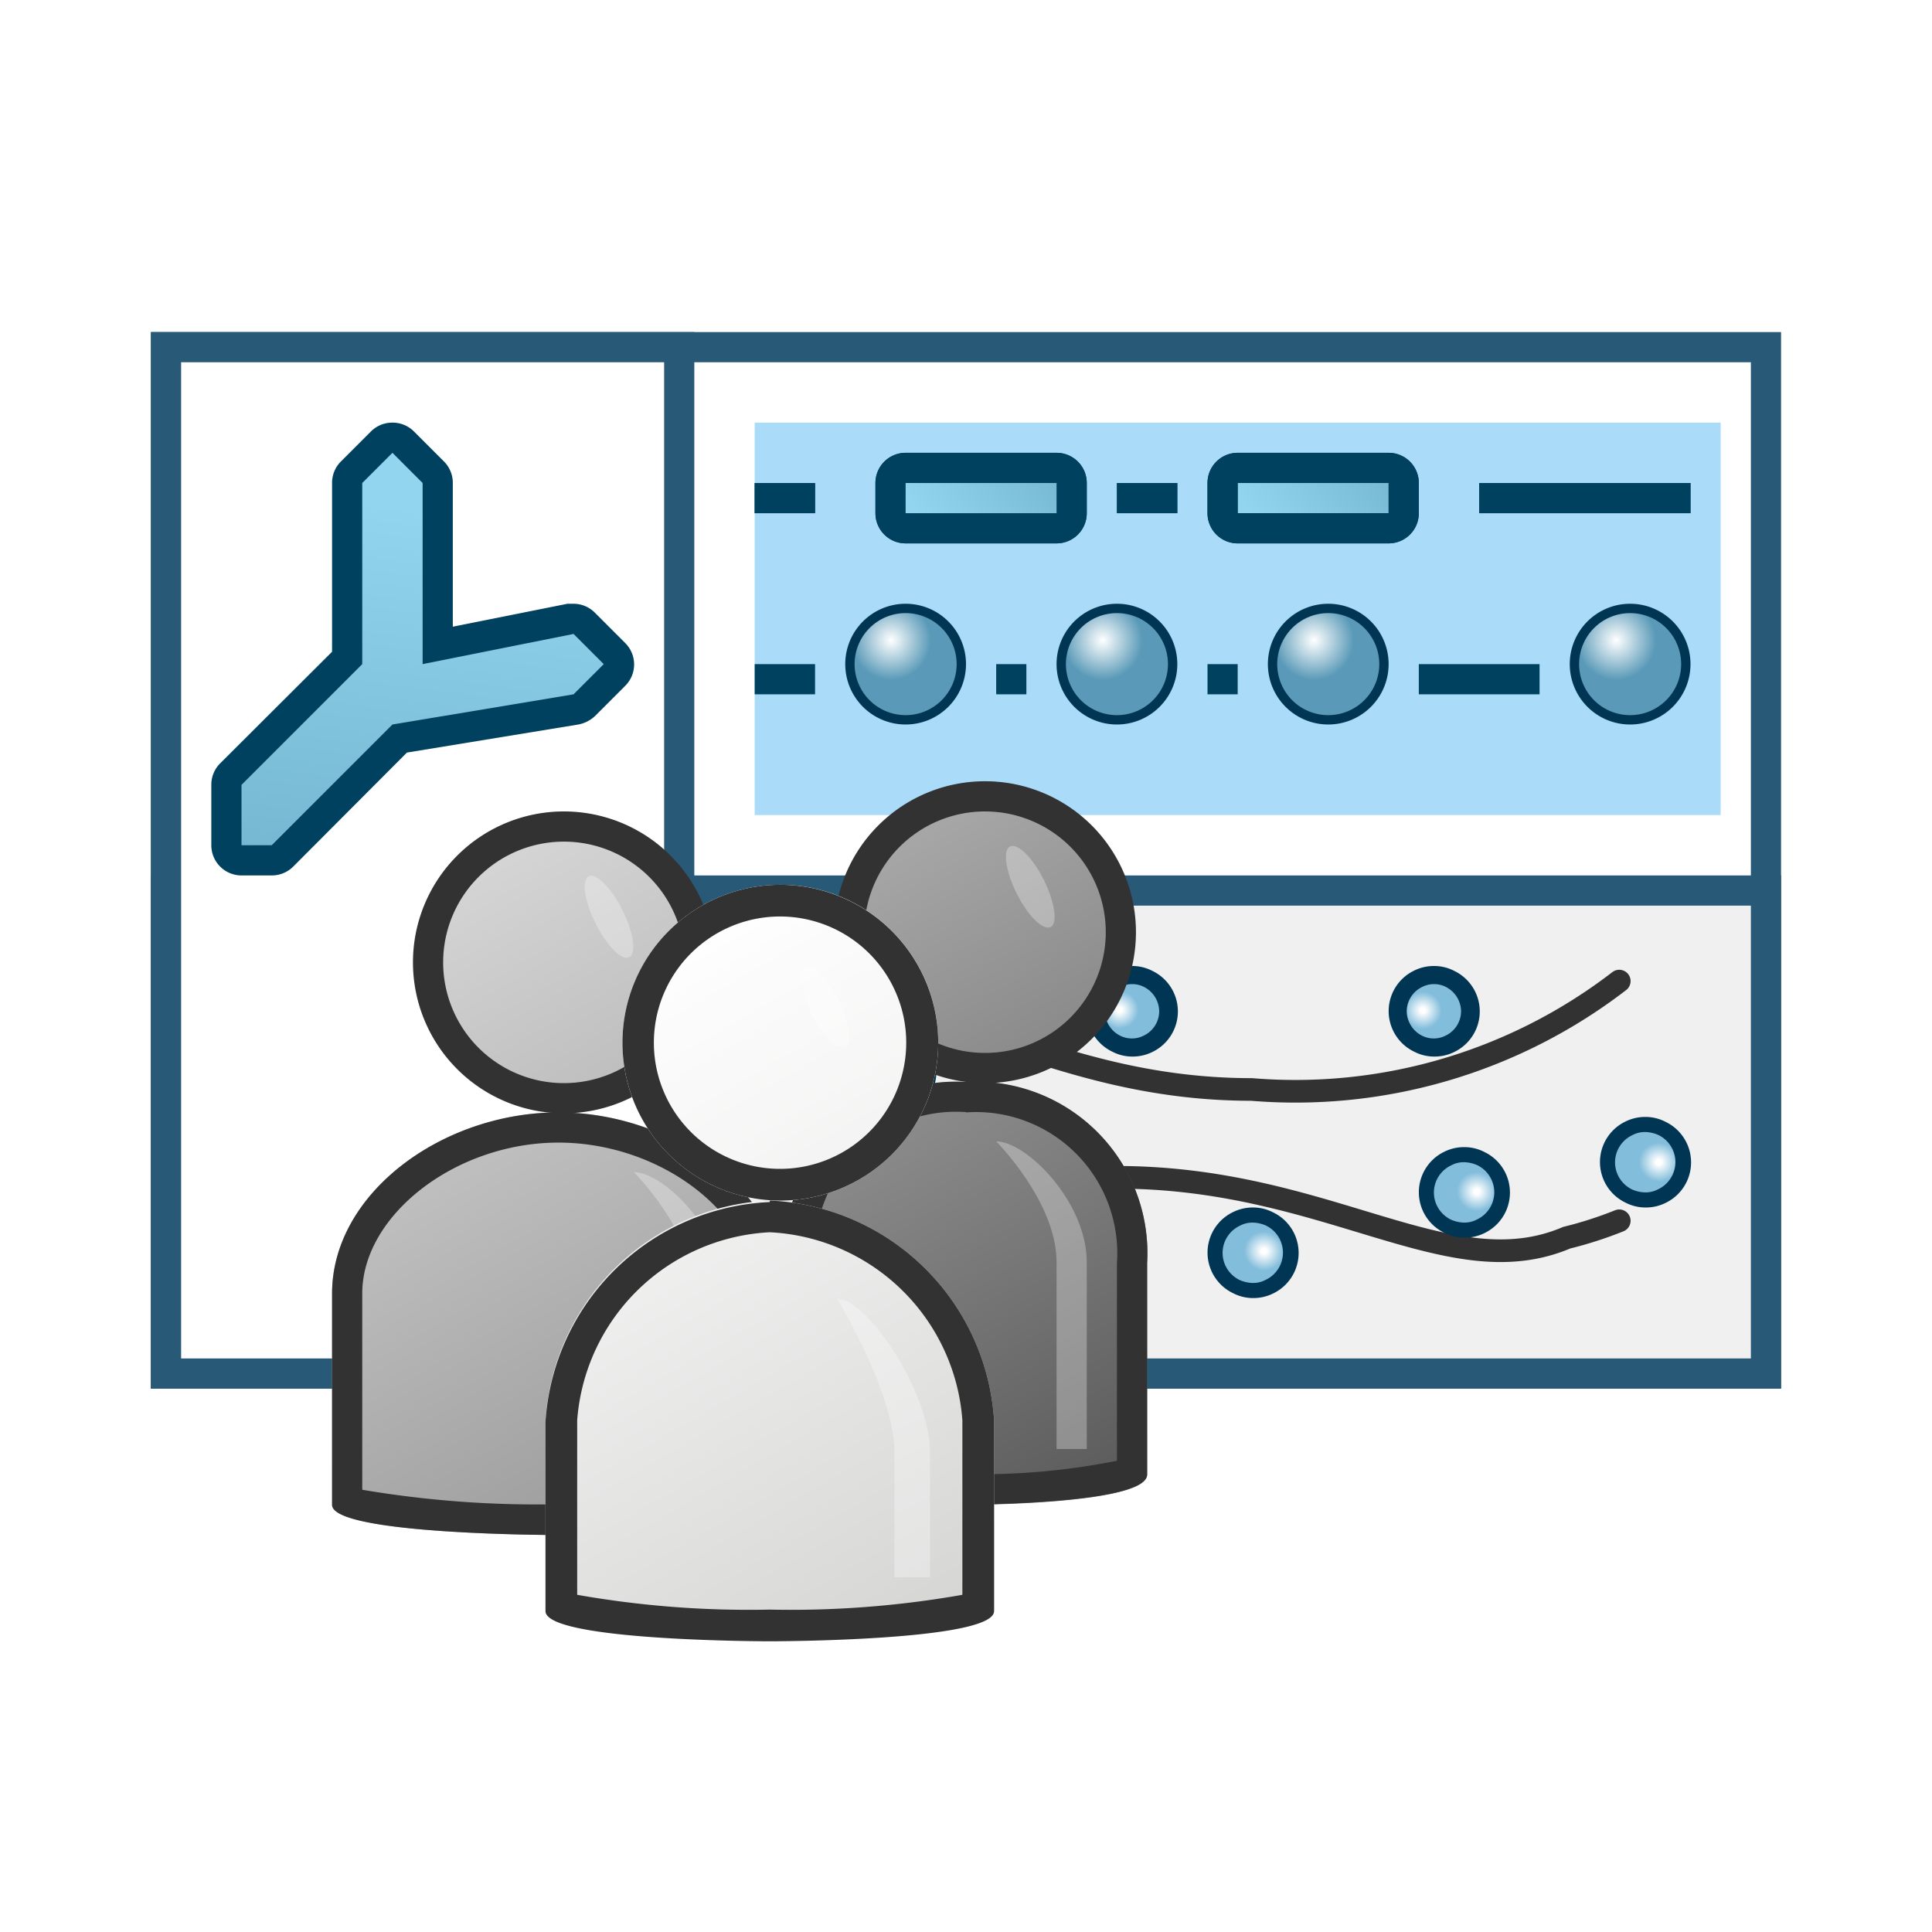 <svg id="Layer_64_copy_2" data-name="Layer 64 copy 2" xmlns="http://www.w3.org/2000/svg" xmlns:xlink="http://www.w3.org/1999/xlink" viewBox="0 0 64 64"><defs><style>.cls-1,.cls-25{fill:#fff;}.cls-2{fill:#285977;}.cls-3{filter:url(#TEST_GaussianBlur_2);}.cls-4{fill:#aadcfa;}.cls-5{fill:#f1f0f0;}.cls-6{fill:url(#linear-gradient);}.cls-7{fill:#00415f;}.cls-8{fill:url(#linear-gradient-2);}.cls-9{fill:url(#radial-gradient);}.cls-10{fill:#003654;}.cls-11{fill:url(#radial-gradient-2);}.cls-12{fill:url(#radial-gradient-3);}.cls-13{fill:url(#radial-gradient-4);}.cls-14{fill:url(#linear-gradient-5);}.cls-15{fill:none;stroke:#323232;stroke-linecap:round;stroke-miterlimit:10;stroke-width:0.75px;}.cls-16{fill:url(#radial-gradient-5);}.cls-17{fill:url(#radial-gradient-6);}.cls-18{fill:url(#radial-gradient-7);}.cls-19{fill:url(#radial-gradient-8);}.cls-20{fill:url(#radial-gradient-9);}.cls-21{fill:url(#radial-gradient-10);}.cls-22{fill:url(#radial-gradient-11);}.cls-23{fill:url(#linear-gradient-6);}.cls-24{fill:#323232;}.cls-25{opacity:0.3;}.cls-26{fill:url(#linear-gradient-8);}.cls-27{fill:url(#linear-gradient-10);}</style><filter id="TEST_GaussianBlur_2" x="-50" y="-50" width="200" height="200" name="TEST_GaussianBlur_2"><feGaussianBlur stdDeviation="1"/></filter><linearGradient id="linear-gradient" x1="-8.92" y1="71.19" x2="0.31" y2="83.21" gradientTransform="translate(-40.24 8.76) rotate(-90)" gradientUnits="userSpaceOnUse"><stop offset="0" stop-color="#92d5ee"/><stop offset="0.6" stop-color="#599bb4"/><stop offset="1" stop-color="#32738c"/></linearGradient><linearGradient id="linear-gradient-2" x1="-8.92" y1="82.19" x2="0.31" y2="94.21" xlink:href="#linear-gradient"/><radialGradient id="radial-gradient" cx="29.48" cy="21.21" r="1.85" gradientTransform="translate(0.04 0)" gradientUnits="userSpaceOnUse"><stop offset="0" stop-color="#fff"/><stop offset="0.71" stop-color="#5a9ab8"/></radialGradient><radialGradient id="radial-gradient-2" cx="36.49" cy="21.21" r="1.85" xlink:href="#radial-gradient"/><radialGradient id="radial-gradient-3" cx="43.49" cy="21.21" r="1.85" xlink:href="#radial-gradient"/><radialGradient id="radial-gradient-4" cx="53.5" cy="21.21" r="1.85" xlink:href="#radial-gradient"/><linearGradient id="linear-gradient-5" x1="17.59" y1="14.47" x2="41.66" y2="45.81" gradientTransform="translate(12.72 -5.71) rotate(45)" xlink:href="#linear-gradient"/><radialGradient id="radial-gradient-5" cx="47.25" cy="40.17" r="1.54" gradientTransform="matrix(0.56, -0.54, 0.55, 0.55, -1.42, 36.89)" gradientUnits="userSpaceOnUse"><stop offset="0.07" stop-color="#fff"/><stop offset="0.52" stop-color="#82bddb"/></radialGradient><radialGradient id="radial-gradient-6" cx="38.13" cy="31.19" r="1.54" xlink:href="#radial-gradient-5"/><radialGradient id="radial-gradient-7" cx="29.64" cy="26.21" r="1.54" gradientTransform="matrix(0.56, -0.54, 0.55, 0.55, -1.97, 37.01)" xlink:href="#radial-gradient-5"/><radialGradient id="radial-gradient-8" cx="57.14" cy="31.8" r="1.6" gradientTransform="matrix(-0.56, 0.54, -0.56, -0.56, 81.61, 27.36)" xlink:href="#radial-gradient-5"/><radialGradient id="radial-gradient-9" cx="48.92" cy="21.9" r="1.6" gradientTransform="matrix(-0.56, 0.54, -0.56, -0.56, 81.53, 27.29)" xlink:href="#radial-gradient-5"/><radialGradient id="radial-gradient-10" cx="41.34" cy="17.82" r="1.6" gradientTransform="matrix(-0.56, 0.54, -0.56, -0.56, 82.05, 27.13)" xlink:href="#radial-gradient-5"/><radialGradient id="radial-gradient-11" cx="34.97" cy="13.35" r="1.6" gradientTransform="matrix(-0.56, 0.54, -0.56, -0.56, 82.01, 27.09)" xlink:href="#radial-gradient-5"/><linearGradient id="linear-gradient-6" x1="25.91" y1="28.99" x2="37.6" y2="49.23" gradientUnits="userSpaceOnUse"><stop offset="0" stop-color="#aaa"/><stop offset="1" stop-color="#5a5a5a"/></linearGradient><linearGradient id="linear-gradient-8" x1="11.57" y1="30.21" x2="23.73" y2="51.28" gradientUnits="userSpaceOnUse"><stop offset="0" stop-color="#d7d7d7"/><stop offset="1" stop-color="#969696"/></linearGradient><linearGradient id="linear-gradient-10" x1="18.5" y1="32.74" x2="31.09" y2="54.55" gradientUnits="userSpaceOnUse"><stop offset="0" stop-color="#fff"/><stop offset="1" stop-color="#d4d5d3"/></linearGradient></defs><title>ddd__A33AAe__R21XArtboard 1</title><rect class="cls-1" x="5.5" y="11.5" width="53" height="34"/><path class="cls-2" d="M58,12V45H6V12H58m1-1H5V46H59V11Z"/><g class="cls-3"><rect class="cls-4" x="25" y="14" width="32" height="13"/></g><rect class="cls-5" x="5.5" y="29.5" width="53" height="16"/><path class="cls-2" d="M58,30V45H6V30H58m1-1H5V46H59V29Z"/><rect class="cls-1" x="5.5" y="11.5" width="17" height="34"/><path class="cls-2" d="M22,12V45H6V12H22m1-1H5V46H23V11Z"/><g id="a1"><rect class="cls-6" x="29.5" y="15.5" width="6" height="2" rx="0.5"/><path class="cls-7" d="M35,16v1H30V16h5m0-1H30a1,1,0,0,0-1,1v1a1,1,0,0,0,1,1h5a1,1,0,0,0,1-1V16a1,1,0,0,0-1-1Z"/><rect class="cls-7" x="37" y="16" width="2" height="1"/><rect class="cls-8" x="40.5" y="15.5" width="6" height="2" rx="0.5"/><path class="cls-7" d="M46,16v1H41V16h5m0-1H41a1,1,0,0,0-1,1v1a1,1,0,0,0,1,1h5a1,1,0,0,0,1-1V16a1,1,0,0,0-1-1Z"/><polygon class="cls-7" points="56 16 49 16 49 17 56 17 56 16 56 16"/><rect class="cls-7" x="25" y="16" width="2" height="1"/></g><g id="a2"><rect class="cls-6" x="29.5" y="15.5" width="6" height="2" rx="0.5"/><path class="cls-7" d="M35,16v1H30V16h5m0-1H30a1,1,0,0,0-1,1v1a1,1,0,0,0,1,1h5a1,1,0,0,0,1-1V16a1,1,0,0,0-1-1Z"/><rect class="cls-7" x="37" y="16" width="2" height="1"/><rect class="cls-8" x="40.5" y="15.5" width="6" height="2" rx="0.5"/><path class="cls-7" d="M46,16v1H41V16h5m0-1H41a1,1,0,0,0-1,1v1a1,1,0,0,0,1,1h5a1,1,0,0,0,1-1V16a1,1,0,0,0-1-1Z"/><polygon class="cls-7" points="56 16 49 16 49 17 56 17 56 16 56 16"/><rect class="cls-7" x="25" y="16" width="2" height="1"/></g><g id="S1"><path class="cls-9" d="M30,23.84A1.84,1.84,0,1,1,31.84,22,1.84,1.84,0,0,1,30,23.84Z"/><path class="cls-10" d="M30,20.31A1.69,1.69,0,1,1,28.31,22,1.69,1.69,0,0,1,30,20.31M30,20a2,2,0,1,0,2,2,2,2,0,0,0-2-2Z"/></g><g id="S1-2" data-name="S1"><path class="cls-11" d="M37,23.84A1.84,1.84,0,1,1,38.84,22,1.84,1.84,0,0,1,37,23.84Z"/><path class="cls-10" d="M37,20.31A1.69,1.69,0,1,1,35.31,22,1.69,1.69,0,0,1,37,20.31M37,20a2,2,0,1,0,2,2,2,2,0,0,0-2-2Z"/></g><g id="S1-3" data-name="S1"><path class="cls-12" d="M44,23.84A1.84,1.84,0,1,1,45.84,22,1.84,1.84,0,0,1,44,23.84Z"/><path class="cls-10" d="M44,20.31A1.69,1.69,0,1,1,42.31,22,1.69,1.69,0,0,1,44,20.31M44,20a2,2,0,1,0,2,2,2,2,0,0,0-2-2Z"/></g><g id="S1-4" data-name="S1"><path class="cls-13" d="M54,23.84A1.84,1.84,0,1,1,55.84,22,1.84,1.84,0,0,1,54,23.84Z"/><path class="cls-10" d="M54,20.31A1.69,1.69,0,1,1,52.31,22,1.69,1.69,0,0,1,54,20.31M54,20a2,2,0,1,0,2,2,2,2,0,0,0-2-2Z"/></g><rect class="cls-7" x="25" y="22" width="2" height="1"/><rect class="cls-7" x="33" y="22" width="1" height="1"/><rect class="cls-7" x="40" y="22" width="1" height="1"/><rect class="cls-7" x="47" y="22" width="4" height="1"/><path class="cls-14" d="M8,28.5a.5.5,0,0,1-.5-.5V26a.47.47,0,0,1,.15-.35l3.85-3.86V16a.47.47,0,0,1,.15-.35l1-1a.48.48,0,0,1,.7,0l1,1a.47.47,0,0,1,.15.35v5.39l4.4-.88H19a.47.47,0,0,1,.35.15l1,1a.48.48,0,0,1,0,.7l-1,1a.4.4,0,0,1-.27.14l-5.84,1L9.35,28.35A.47.47,0,0,1,9,28.5Z"/><path class="cls-7" d="M13,15l1,1v6l5-1,1,1-1,1-6,1L9,28H8V26l4-4V16l1-1m0-1a1,1,0,0,0-.71.29l-1,1A1,1,0,0,0,11,16v5.59l-3.71,3.7A1,1,0,0,0,7,26v2a1,1,0,0,0,1,1H9a1,1,0,0,0,.71-.29l3.77-3.78L19.16,24a1.11,1.11,0,0,0,.55-.28l1-1a1,1,0,0,0,0-1.42l-1-1A1,1,0,0,0,19,20l-.2,0-3.8.76V16a1,1,0,0,0-.29-.71l-1-1A1,1,0,0,0,13,14Z"/><path class="cls-15" d="M25.3,34.56A12.94,12.94,0,0,1,27,34c3.93-1.63,7.5,2.09,14.46,2.09A17.59,17.59,0,0,0,53.64,32.5"/><g id="S1_5" data-name="S1  5"><path class="cls-16" d="M47.5,34.7a1.07,1.07,0,0,1-.53-.13,1.2,1.2,0,0,1-.67-1.08A1.18,1.18,0,0,1,47,32.42a1.1,1.1,0,0,1,.51-.12,1.07,1.07,0,0,1,.53.13,1.2,1.2,0,0,1,.67,1.08A1.18,1.18,0,0,1,48,34.58,1.1,1.1,0,0,1,47.5,34.7Z"/><path class="cls-10" d="M47.5,32.6a.86.86,0,0,1,.39.09.92.92,0,0,1,.51.82.9.9,0,0,1-.52.8.85.85,0,0,1-.38.09.86.86,0,0,1-.39-.09.92.92,0,0,1-.51-.82.9.9,0,0,1,.52-.8.85.85,0,0,1,.38-.09m0-.6a1.47,1.47,0,0,0-.65.15,1.49,1.49,0,0,0,0,2.69,1.44,1.44,0,0,0,.67.16,1.47,1.47,0,0,0,.65-.15,1.49,1.49,0,0,0,0-2.69A1.44,1.44,0,0,0,47.5,32Z"/></g><g id="S1_5-2" data-name="S1  5"><path class="cls-17" d="M37.5,34.7a1.07,1.07,0,0,1-.53-.13,1.2,1.2,0,0,1-.67-1.08A1.18,1.18,0,0,1,37,32.42a1.1,1.1,0,0,1,.51-.12,1.07,1.07,0,0,1,.53.13,1.2,1.2,0,0,1,.67,1.08A1.18,1.18,0,0,1,38,34.58,1.1,1.1,0,0,1,37.5,34.7Z"/><path class="cls-10" d="M37.5,32.6a.86.86,0,0,1,.39.09.92.92,0,0,1,.51.82.9.9,0,0,1-.52.8.85.85,0,0,1-.38.09.86.86,0,0,1-.39-.09.92.92,0,0,1-.51-.82.9.9,0,0,1,.52-.8.85.85,0,0,1,.38-.09m0-.6a1.47,1.47,0,0,0-.65.15,1.49,1.49,0,0,0,0,2.69,1.44,1.44,0,0,0,.67.16,1.47,1.47,0,0,0,.65-.15,1.49,1.49,0,0,0,0-2.69A1.44,1.44,0,0,0,37.5,32Z"/></g><g id="S1_5-3" data-name="S1  5"><path class="cls-18" d="M29.5,36.7a1.07,1.07,0,0,1-.53-.13,1.2,1.2,0,0,1-.67-1.08A1.19,1.19,0,0,1,29,34.42a1.1,1.1,0,0,1,.51-.12,1.07,1.07,0,0,1,.53.13,1.2,1.2,0,0,1,.67,1.08A1.18,1.18,0,0,1,30,36.58,1.1,1.1,0,0,1,29.5,36.7Z"/><path class="cls-10" d="M29.5,34.6a.86.86,0,0,1,.39.09.92.92,0,0,1,.51.82.9.9,0,0,1-.52.8.85.85,0,0,1-.38.09.86.86,0,0,1-.39-.09.92.92,0,0,1-.51-.82.9.9,0,0,1,.52-.8.85.85,0,0,1,.38-.09m0-.6a1.47,1.47,0,0,0-.65.15,1.49,1.49,0,0,0,0,2.69,1.44,1.44,0,0,0,.67.16,1.47,1.47,0,0,0,.65-.15,1.49,1.49,0,0,0,0-2.69A1.44,1.44,0,0,0,29.5,34Z"/></g><path class="cls-15" d="M53.64,40.44A12.94,12.94,0,0,1,51.9,41C48,42.66,44,39,37,39a16.47,16.47,0,0,0-11.7,3.5"/><g id="S1_5-4" data-name="S1  5"><path class="cls-19" d="M31.5,41.75a1.31,1.31,0,0,1-.55-.13,1.26,1.26,0,0,1-.7-1.13A1.25,1.25,0,0,1,31,39.37a1.18,1.18,0,0,1,.53-.12,1.31,1.31,0,0,1,.55.13,1.25,1.25,0,0,1,0,2.25A1.18,1.18,0,0,1,31.5,41.75Z"/><path class="cls-10" d="M31.5,39.5h0a1.13,1.13,0,0,1,.44.1,1,1,0,0,1,.56.91,1,1,0,0,1-.58.89.87.87,0,0,1-.42.1,1.13,1.13,0,0,1-.44-.1,1,1,0,0,1-.56-.91,1,1,0,0,1,.58-.89.87.87,0,0,1,.42-.1m0-.5a1.47,1.47,0,0,0-.65.15,1.49,1.49,0,0,0,0,2.69,1.44,1.44,0,0,0,.67.16,1.47,1.47,0,0,0,.65-.15,1.49,1.49,0,0,0,0-2.69A1.44,1.44,0,0,0,31.5,39Z"/></g><g id="S1_5-5" data-name="S1  5"><path class="cls-20" d="M41.5,42.75a1.31,1.31,0,0,1-.55-.13,1.26,1.26,0,0,1-.7-1.13A1.25,1.25,0,0,1,41,40.37a1.18,1.18,0,0,1,.53-.12,1.31,1.31,0,0,1,.55.13,1.25,1.25,0,0,1,0,2.25A1.18,1.18,0,0,1,41.5,42.75Z"/><path class="cls-10" d="M41.5,40.5a1.13,1.13,0,0,1,.44.1,1,1,0,0,1,.56.91,1,1,0,0,1-.58.89.87.87,0,0,1-.42.1,1.13,1.13,0,0,1-.44-.1,1,1,0,0,1-.56-.91,1,1,0,0,1,.58-.89.87.87,0,0,1,.42-.1m0-.5a1.47,1.47,0,0,0-.65.15,1.49,1.49,0,0,0,0,2.69,1.44,1.44,0,0,0,.67.16,1.47,1.47,0,0,0,.65-.15,1.49,1.49,0,0,0,0-2.69A1.44,1.44,0,0,0,41.5,40Z"/></g><g id="S1_5-6" data-name="S1  5"><path class="cls-21" d="M48.5,40.75a1.31,1.31,0,0,1-.55-.13,1.26,1.26,0,0,1-.7-1.13A1.25,1.25,0,0,1,48,38.37a1.18,1.18,0,0,1,.53-.12,1.31,1.31,0,0,1,.55.13,1.25,1.25,0,0,1,0,2.25A1.18,1.18,0,0,1,48.5,40.75Z"/><path class="cls-10" d="M48.5,38.5h0a1.13,1.13,0,0,1,.44.1,1,1,0,0,1,.56.91,1,1,0,0,1-.58.89.87.87,0,0,1-.42.1,1.13,1.13,0,0,1-.44-.1,1,1,0,0,1-.56-.91,1,1,0,0,1,.58-.89.87.87,0,0,1,.42-.1m0-.5a1.47,1.47,0,0,0-.65.15,1.49,1.49,0,0,0,0,2.69,1.44,1.44,0,0,0,.67.16,1.47,1.47,0,0,0,.65-.15,1.49,1.49,0,0,0,0-2.69A1.44,1.44,0,0,0,48.5,38Z"/></g><g id="S1_5-7" data-name="S1  5"><path class="cls-22" d="M54.5,39.75a1.31,1.31,0,0,1-.55-.13,1.26,1.26,0,0,1-.7-1.13A1.25,1.25,0,0,1,54,37.37a1.18,1.18,0,0,1,.53-.12,1.31,1.31,0,0,1,.55.13,1.25,1.25,0,0,1,0,2.25A1.18,1.18,0,0,1,54.5,39.75Z"/><path class="cls-10" d="M54.5,37.5h0a1.13,1.13,0,0,1,.44.1,1,1,0,0,1,.56.91,1,1,0,0,1-.58.89.87.87,0,0,1-.42.1,1.13,1.13,0,0,1-.44-.1,1,1,0,0,1-.56-.91,1,1,0,0,1,.58-.89.87.87,0,0,1,.42-.1m0-.5a1.47,1.47,0,0,0-.65.15,1.49,1.49,0,0,0,0,2.69,1.44,1.44,0,0,0,.67.16,1.47,1.47,0,0,0,.65-.15,1.49,1.49,0,0,0,0-2.69A1.44,1.44,0,0,0,54.5,37Z"/></g><g id="ok"><circle class="cls-23" cx="32.63" cy="30.87" r="4.98"/><path class="cls-23" d="M32,35.85a5.68,5.68,0,0,0-6,6v7c0,1,6,1,6,1s6,0,6-1v-7A5.68,5.68,0,0,0,32,35.85Z"/><path class="cls-24" d="M32.63,26.88a4,4,0,1,1-4,4,4,4,0,0,1,4-4m0-1a5,5,0,1,0,5,5,5,5,0,0,0-5-5Z"/><path class="cls-24" d="M32,36.85a4.68,4.68,0,0,1,5,5v6.54a22.93,22.93,0,0,1-5,.44,23.21,23.21,0,0,1-5-.44V41.84a4.68,4.68,0,0,1,5-5m0-1a5.68,5.68,0,0,0-6,6v7c0,1,6,1,6,1s6,0,6-1v-7a5.68,5.68,0,0,0-6-6Z"/><path class="cls-25" d="M36,48V41.81c0-2-2-4-3-4,0,0,2,2,2,4V48Z"/><path class="cls-25" d="M34.58,29.15c.36.74.47,1.44.22,1.56s-.75-.37-1.12-1.11-.47-1.44-.22-1.56S34.21,28.41,34.58,29.15Z"/><circle class="cls-26" cx="18.68" cy="31.87" r="4.98"/><path class="cls-26" d="M18.5,36.85c-3.85,0-7.5,2.68-7.5,6v7c0,1,7.5,1,7.5,1s7.5,0,7.5-1v-7C26,39.53,22.35,36.85,18.5,36.85Z"/><path class="cls-24" d="M18.68,27.88a4,4,0,1,1-4,4,4,4,0,0,1,4-4m0-1a5,5,0,1,0,5,5,5,5,0,0,0-5-5Z"/><path class="cls-24" d="M18.5,37.85c3.4,0,6.5,2.38,6.5,5v6.5a34.72,34.72,0,0,1-6.5.48,34.72,34.72,0,0,1-6.5-.48v-6.5c0-2.6,3.1-5,6.5-5m0-1c-3.85,0-7.5,2.68-7.5,6v7c0,1,7.5,1,7.5,1s7.5,0,7.5-1v-7c0-3.3-3.65-6-7.5-6Z"/><path class="cls-25" d="M24,48V42.83c0-2-2-4-3-4,0,0,2,2,2,4V48Z"/><path class="cls-25" d="M20.62,30.15c.37.74.47,1.44.22,1.56s-.74-.38-1.11-1.12-.47-1.43-.23-1.56S20.25,29.41,20.62,30.15Z"/><circle class="cls-27" cx="25.85" cy="34.54" r="5.23"/><path class="cls-27" d="M25.5,39.77a7.79,7.79,0,0,0-7.43,7.28v6.27c0,1,7.43,1,7.43,1s7.43,0,7.43-1V47.05A7.78,7.78,0,0,0,25.5,39.77Z"/><circle class="cls-25" cx="25.85" cy="34.54" r="5.23"/><path class="cls-24" d="M25.85,30.36a4.18,4.18,0,1,1-4.19,4.18,4.18,4.18,0,0,1,4.19-4.18m0-1.05a5.23,5.23,0,1,0,5.23,5.23,5.24,5.24,0,0,0-5.23-5.23Z"/><path class="cls-24" d="M25.5,40.82a6.73,6.73,0,0,1,6.38,6.23v5.78a32.65,32.65,0,0,1-6.38.49,32.73,32.73,0,0,1-6.38-.49V47.05a6.74,6.74,0,0,1,6.38-6.23m0-1a7.79,7.79,0,0,0-7.43,7.28v6.27c0,1,7.43,1,7.43,1s7.43,0,7.43-1V47.05a7.78,7.78,0,0,0-7.43-7.28Z"/><path class="cls-25" d="M30.81,52.25V48.12c0-2-2.08-5.1-3.08-5.1,0,0,1.9,3.11,1.9,5.1v4.13Z"/><path class="cls-25" d="M27.78,33.14c.37.74.47,1.44.22,1.56s-.74-.38-1.11-1.11-.47-1.44-.22-1.57S27.41,32.4,27.78,33.14Z"/></g></svg>
